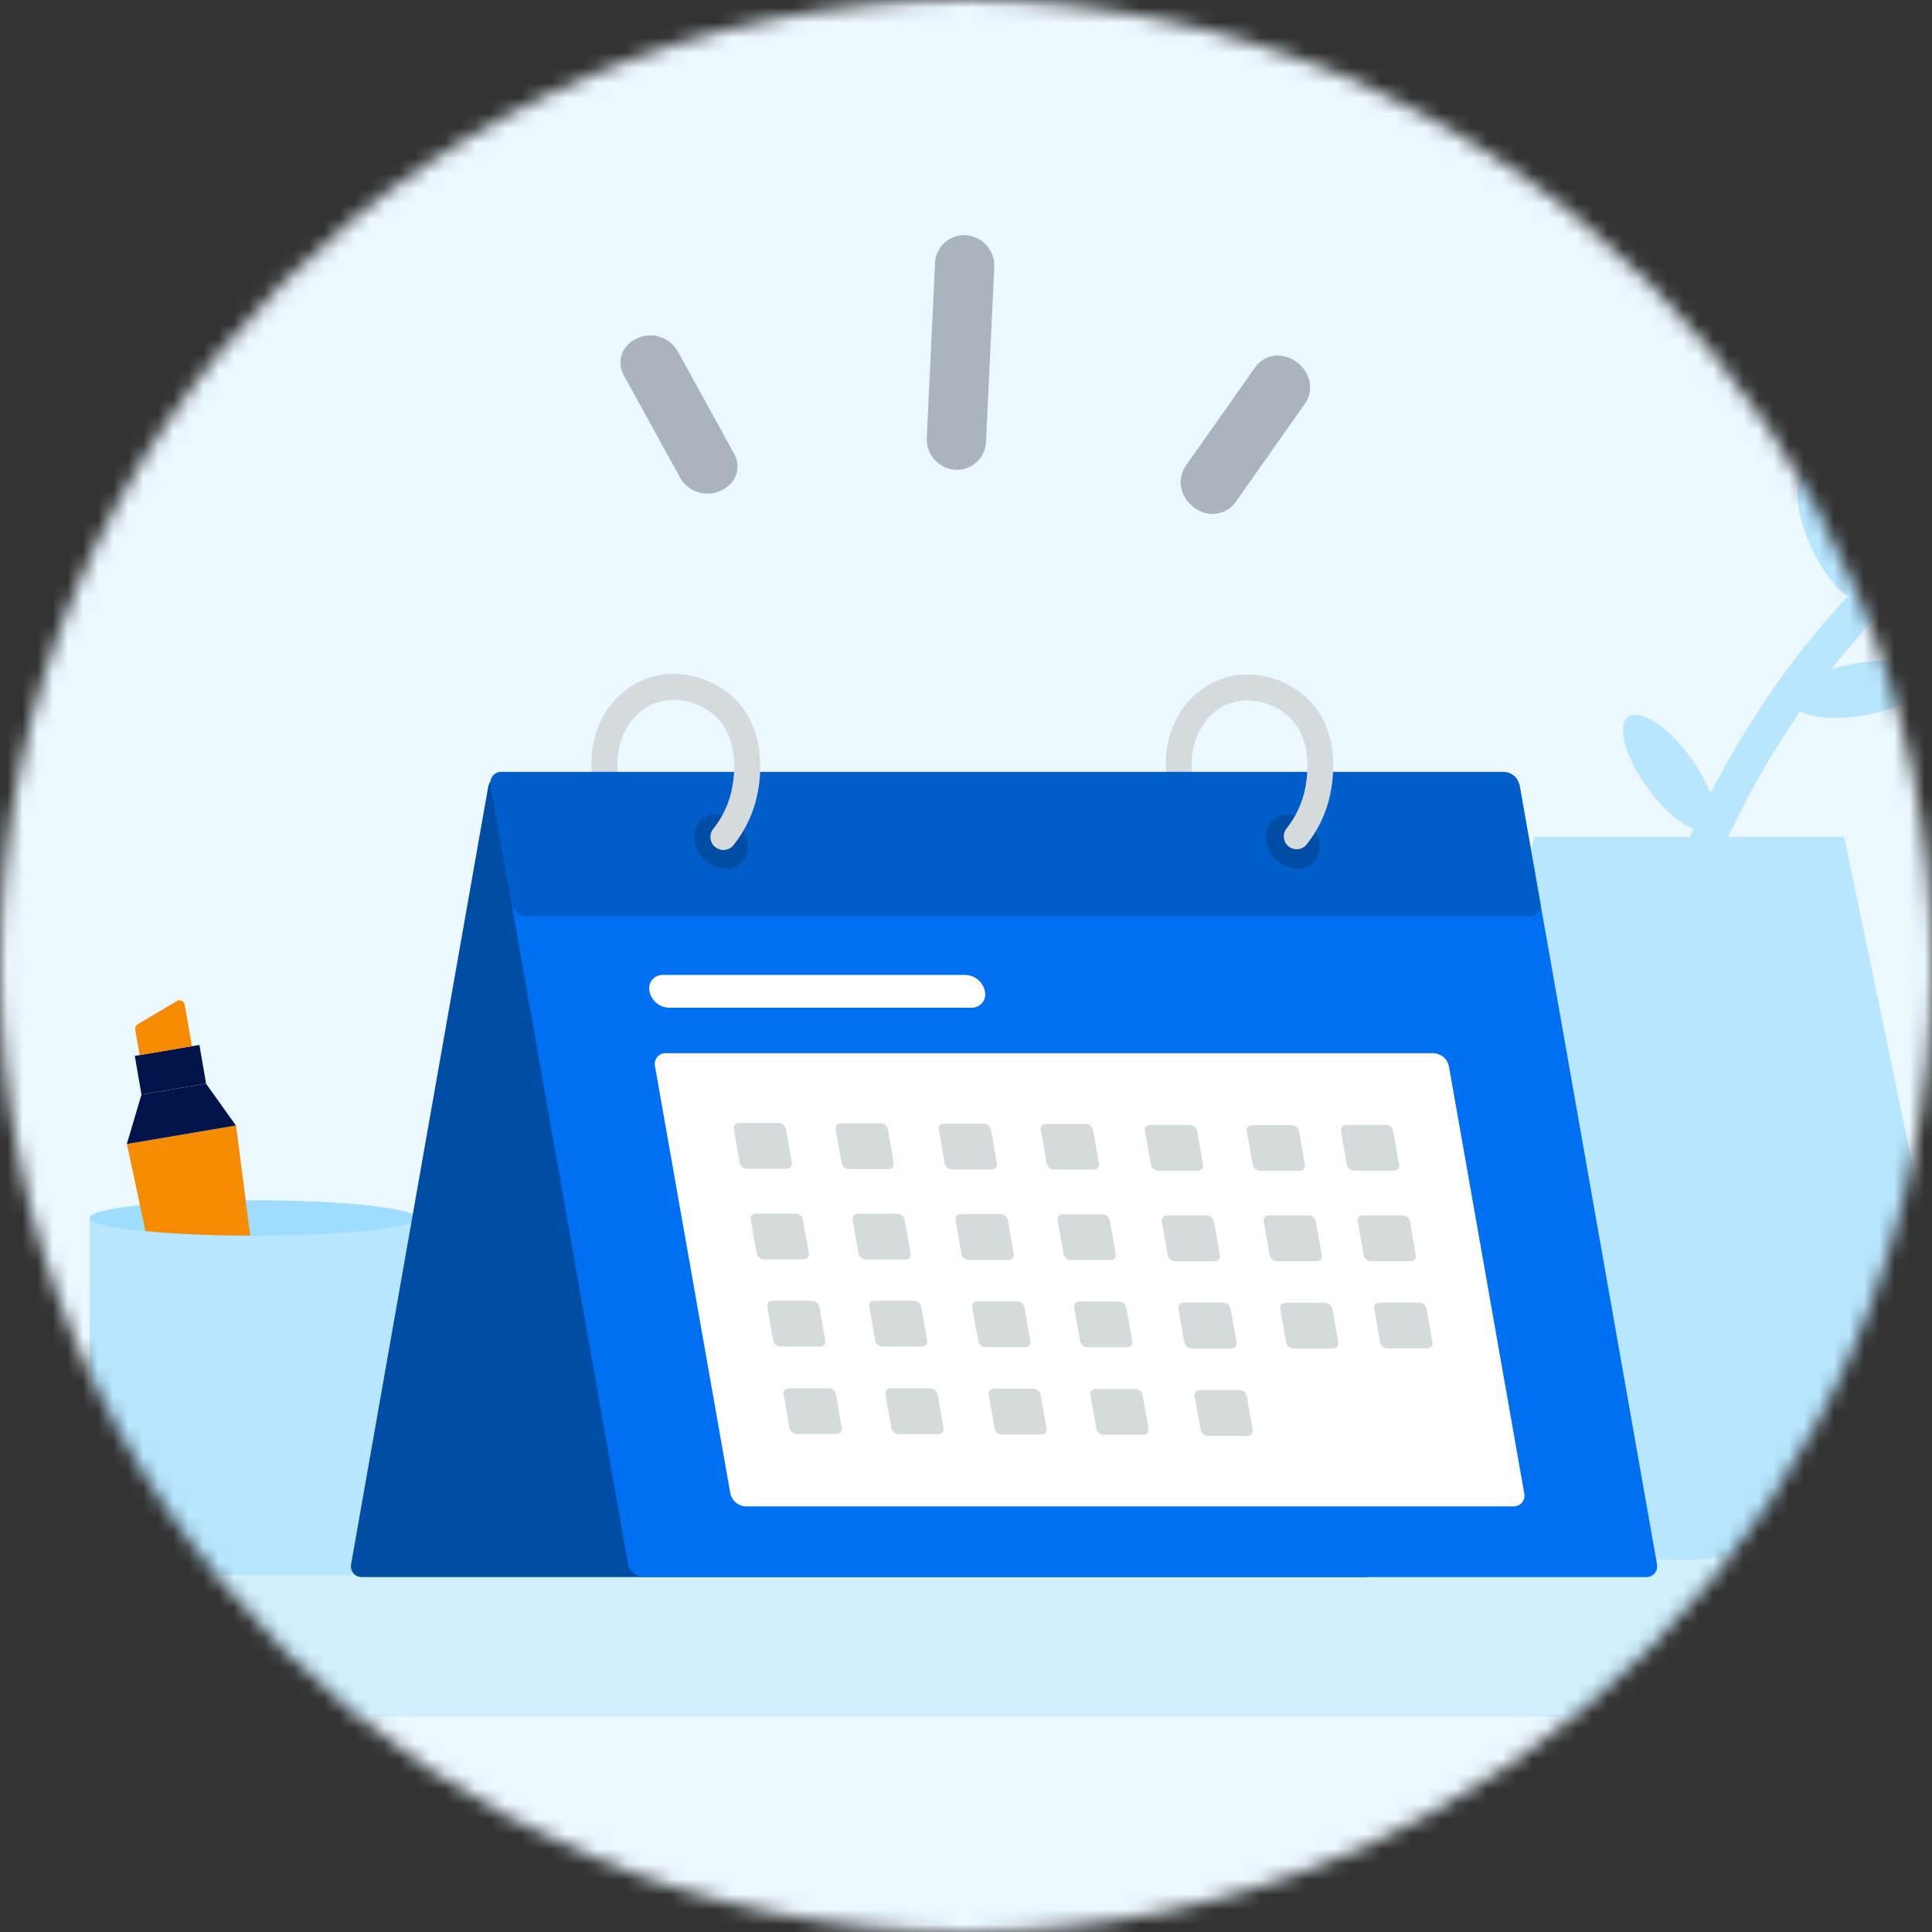 <svg width="128" height="128" viewBox="0 0 128 128" fill="none" xmlns="http://www.w3.org/2000/svg">
<rect x="0" y="0" width="128" height="128" fill="#333333" stroke="none"/>
<mask id="mask0_2672_44788" style="mask-type:alpha" maskUnits="userSpaceOnUse" x="0" y="0" width="128" height="128">
<circle cx="64" cy="64" r="64" fill="#EBF8FF"/>
</mask>
<g mask="url(#mask0_2672_44788)">
<path d="M164.79 -59.348H-87.137C-88.779 -59.35 -90.405 -58.992 -91.923 -58.296C-93.44 -57.599 -94.819 -56.578 -95.981 -55.29C-97.143 -54.001 -98.064 -52.472 -98.693 -50.788C-99.322 -49.104 -99.645 -47.299 -99.645 -45.476V118.897C-99.645 122.58 -98.328 126.111 -95.982 128.715C-93.636 131.319 -90.454 132.782 -87.137 132.782H164.79C168.107 132.782 171.289 131.319 173.635 128.715C175.98 126.111 177.298 122.58 177.298 118.897V-45.476C177.298 -47.299 176.975 -49.104 176.346 -50.788C175.717 -52.472 174.796 -54.001 173.634 -55.29C172.472 -56.578 171.093 -57.599 169.576 -58.296C168.058 -58.992 166.432 -59.35 164.79 -59.348Z" fill="#EBF8FF"/>
<rect x="-71.951" y="102.491" width="74.988" height="11.251" rx="3.462" fill="#B8E6FF"/>
<rect x="-3.345" y="102.491" width="165.931" height="11.251" rx="3.462" fill="#D1EFFF"/>
<path d="M111.387 103.357C109.132 103.357 106.898 102.913 104.814 102.05C102.731 101.188 100.837 99.924 99.243 98.331C97.648 96.737 96.383 94.846 95.52 92.764C94.658 90.683 94.214 88.452 94.215 86.199L101.654 55.45H122.182L128.589 86.199C128.59 88.454 128.145 90.687 127.281 92.771C126.417 94.855 125.149 96.747 123.551 98.341C121.954 99.935 120.057 101.198 117.969 102.059C115.882 102.919 113.646 103.36 111.387 103.357Z" fill="#B8E6FF"/>
<path d="M108.405 74.085H108.271C107.965 74.05 107.685 73.895 107.492 73.654C107.3 73.413 107.212 73.106 107.246 72.8C108.374 62.797 112.04 53.246 117.894 45.053C122.689 38.369 128.843 32.772 135.953 28.628C136.217 28.502 136.519 28.479 136.8 28.565C137.08 28.652 137.317 28.84 137.464 29.094C137.611 29.347 137.657 29.647 137.593 29.932C137.529 30.218 137.359 30.469 137.118 30.635C130.289 34.616 124.378 39.991 119.77 46.408C114.146 54.279 110.626 63.453 109.541 73.061C109.507 73.34 109.374 73.598 109.165 73.786C108.956 73.974 108.686 74.08 108.405 74.085Z" fill="#B8E6FF"/>
<path d="M123.532 47.39C126.038 46.951 127.935 45.825 127.768 44.875C127.601 43.926 125.434 43.512 122.927 43.952C120.421 44.392 118.524 45.518 118.691 46.467C118.858 47.417 121.026 47.83 123.532 47.39Z" fill="#B8E6FF"/>
<path d="M113.302 54.928C114.082 54.36 113.498 52.235 111.999 50.182C110.499 48.128 108.651 46.924 107.871 47.492C107.092 48.06 107.675 50.186 109.175 52.239C110.675 54.292 112.523 55.496 113.302 54.928Z" fill="#B8E6FF"/>
<path d="M123.536 39.734C124.411 39.328 124.252 37.13 123.181 34.825C122.11 32.519 120.531 30.979 119.656 31.385C118.78 31.791 118.939 33.989 120.011 36.294C121.082 38.6 122.66 40.14 123.536 39.734Z" fill="#B8E6FF"/>
<path d="M130.451 31.093C130.571 28.555 129.887 26.459 128.923 26.414C127.959 26.368 127.08 28.39 126.96 30.928C126.839 33.467 127.523 35.562 128.487 35.608C129.451 35.654 130.33 33.632 130.451 31.093Z" fill="#B8E6FF"/>
<path d="M8.412 75.794L15.638 74.567L17.653 90.13C17.685 90.378 17.62 90.63 17.47 90.831C17.319 91.033 17.096 91.169 16.848 91.211L12.808 91.894C12.558 91.938 12.301 91.883 12.09 91.743C11.88 91.602 11.733 91.385 11.681 91.139L8.412 75.794Z" fill="#F58B00"/>
<path d="M5.939 80.693H27.575V100.345C27.575 101.409 27.149 102.43 26.391 103.182C25.633 103.935 24.604 104.358 23.532 104.358H9.982C8.91 104.358 7.882 103.935 7.123 103.182C6.365 102.43 5.939 101.409 5.939 100.345V80.693Z" fill="#B8E6FF"/>
<path d="M16.756 81.867C22.73 81.867 27.573 81.341 27.573 80.694C27.573 80.046 22.73 79.52 16.756 79.52C10.782 79.52 5.939 80.046 5.939 80.694C5.939 81.341 10.782 81.867 16.756 81.867Z" fill="#9EDDFF"/>
<path d="M15.631 74.567L13.654 71.796L9.372 72.523L8.403 75.793L15.631 74.567Z" fill="#00144A"/>
<path d="M13.212 69.229L8.931 69.956L9.373 72.52L13.654 71.793L13.212 69.229Z" fill="#00144A"/>
<path d="M12.713 69.317L12.24 66.573C12.231 66.516 12.207 66.462 12.172 66.417C12.137 66.371 12.091 66.334 12.039 66.31C11.986 66.286 11.928 66.275 11.87 66.278C11.812 66.282 11.756 66.299 11.707 66.329L9.134 67.853C9.072 67.89 9.022 67.944 8.991 68.009C8.961 68.074 8.951 68.146 8.962 68.217L9.255 69.904L12.713 69.317Z" fill="#F58B00"/>
<path d="M9.637 81.562C11.498 81.747 13.919 81.861 16.576 81.866L16.252 79.368C13.914 79.384 11.578 79.52 9.253 79.775L9.637 81.562Z" fill="#F58B00"/>
<path d="M85.905 56.266C85.745 56.266 85.588 56.22 85.452 56.135C85.317 56.05 85.208 55.928 85.138 55.784C85.069 55.64 85.041 55.479 85.059 55.32C85.076 55.161 85.138 55.01 85.238 54.885C85.841 54.131 86.259 53.247 86.458 52.303C86.666 51.299 86.967 48.81 85.274 47.372C84.349 46.59 82.774 46.063 81.334 46.656C79.622 47.356 78.632 49.439 79.032 51.498C79.051 51.709 78.992 51.919 78.864 52.088C78.737 52.257 78.551 52.373 78.344 52.412C78.136 52.452 77.921 52.413 77.74 52.303C77.559 52.193 77.426 52.02 77.366 51.817C76.805 48.93 78.205 46.093 80.694 45.073C82.941 44.153 85.163 45.035 86.382 46.068C88.066 47.497 88.703 49.893 88.134 52.644C87.88 53.847 87.349 54.974 86.583 55.936C86.502 56.039 86.4 56.122 86.282 56.179C86.164 56.237 86.035 56.266 85.905 56.266Z" fill="#D5DADD"/>
<path d="M47.923 56.311C47.762 56.312 47.603 56.267 47.466 56.182C47.329 56.096 47.219 55.974 47.148 55.829C47.077 55.684 47.049 55.522 47.066 55.361C47.083 55.2 47.145 55.048 47.245 54.921C47.854 54.161 48.276 53.269 48.477 52.317C48.687 51.306 48.988 48.797 47.281 47.343C46.352 46.554 44.763 46.025 43.311 46.62C41.587 47.327 40.599 49.425 40.992 51.501C41.033 51.723 40.984 51.953 40.857 52.14C40.729 52.327 40.533 52.456 40.311 52.499C40.089 52.542 39.859 52.496 39.67 52.371C39.482 52.245 39.351 52.05 39.306 51.828C38.74 48.919 40.151 46.059 42.66 45.031C44.921 44.104 47.164 44.992 48.393 46.034C50.089 47.472 50.733 49.889 50.159 52.66C49.904 53.874 49.368 55.01 48.595 55.979C48.515 56.081 48.413 56.165 48.297 56.222C48.181 56.28 48.053 56.31 47.923 56.311Z" fill="#D5DADD"/>
<path d="M33.369 51.272H99.787C99.897 51.269 100.006 51.29 100.106 51.335C100.206 51.38 100.294 51.447 100.364 51.532C100.433 51.617 100.483 51.716 100.508 51.823C100.533 51.929 100.533 52.041 100.508 52.147L91.434 103.611C91.385 103.851 91.258 104.068 91.071 104.226C90.885 104.385 90.65 104.477 90.405 104.486H23.985C23.876 104.489 23.767 104.468 23.668 104.423C23.568 104.377 23.48 104.31 23.41 104.225C23.341 104.141 23.292 104.041 23.267 103.935C23.242 103.828 23.242 103.718 23.266 103.611L32.341 52.147C32.388 51.907 32.516 51.69 32.703 51.531C32.889 51.372 33.124 51.281 33.369 51.272Z" fill="#004DA5"/>
<path d="M99.672 51.272H33.252C33.142 51.268 33.033 51.289 32.933 51.334C32.833 51.379 32.745 51.447 32.676 51.532C32.606 51.616 32.557 51.716 32.532 51.822C32.507 51.929 32.508 52.04 32.533 52.147L41.607 103.611C41.655 103.851 41.782 104.068 41.969 104.227C42.156 104.386 42.391 104.477 42.636 104.485H109.053C109.163 104.489 109.272 104.468 109.372 104.423C109.472 104.378 109.56 104.31 109.63 104.226C109.699 104.141 109.749 104.042 109.774 103.935C109.799 103.828 109.799 103.717 109.775 103.611L100.698 52.147C100.651 51.907 100.524 51.689 100.337 51.531C100.151 51.372 99.916 51.281 99.672 51.272Z" fill="#0070F2"/>
<path d="M99.647 51.139H33.227C33.118 51.135 33.009 51.157 32.909 51.202C32.81 51.247 32.722 51.315 32.652 51.399C32.583 51.484 32.534 51.583 32.509 51.689C32.484 51.796 32.483 51.907 32.508 52.013L33.887 59.833C33.935 60.073 34.062 60.291 34.249 60.45C34.436 60.608 34.671 60.699 34.916 60.708H101.329C101.439 60.712 101.547 60.691 101.647 60.645C101.747 60.6 101.835 60.533 101.905 60.448C101.975 60.364 102.024 60.264 102.048 60.157C102.073 60.051 102.073 59.94 102.048 59.833L100.669 52.013C100.621 51.774 100.495 51.558 100.31 51.399C100.124 51.24 99.891 51.149 99.647 51.139Z" fill="#005DC9"/>
<path d="M48.091 57.552C49.051 57.552 49.691 56.752 49.517 55.764C49.425 55.278 49.172 54.838 48.799 54.514C48.425 54.19 47.954 54.001 47.46 53.978C46.497 53.978 45.859 54.778 46.033 55.764C46.125 56.25 46.378 56.691 46.751 57.016C47.125 57.34 47.597 57.529 48.091 57.552Z" fill="#004DA5"/>
<path d="M85.956 57.552C86.919 57.552 87.557 56.752 87.383 55.764C87.291 55.278 87.038 54.838 86.664 54.514C86.291 54.19 85.819 54.001 85.326 53.978C84.365 53.978 83.725 54.778 83.899 55.764C83.991 56.25 84.244 56.691 84.617 57.016C84.99 57.34 85.462 57.529 85.956 57.552Z" fill="#004DA5"/>
<path d="M94.97 69.775H44.118C44.009 69.771 43.9 69.792 43.8 69.837C43.7 69.882 43.612 69.949 43.542 70.033C43.472 70.118 43.423 70.217 43.398 70.324C43.373 70.43 43.373 70.541 43.397 70.648L48.384 98.929C48.432 99.169 48.56 99.386 48.746 99.545C48.933 99.704 49.168 99.795 49.413 99.804H100.264C100.374 99.808 100.482 99.786 100.582 99.741C100.682 99.696 100.77 99.629 100.84 99.544C100.91 99.459 100.959 99.36 100.983 99.253C101.008 99.146 101.008 99.035 100.983 98.929L95.996 70.648C95.948 70.408 95.821 70.192 95.635 70.033C95.448 69.875 95.214 69.784 94.97 69.775Z" fill="white"/>
<path d="M63.976 64.592H43.933C43.797 64.586 43.661 64.612 43.536 64.667C43.411 64.722 43.3 64.805 43.213 64.91C43.125 65.016 43.063 65.139 43.031 65.272C42.999 65.405 42.999 65.543 43.029 65.677C43.089 65.975 43.248 66.244 43.48 66.442C43.711 66.639 44.002 66.752 44.306 66.764H64.349C64.486 66.77 64.622 66.744 64.748 66.689C64.873 66.633 64.983 66.55 65.071 66.445C65.159 66.339 65.221 66.215 65.252 66.082C65.284 65.949 65.284 65.81 65.254 65.677C65.193 65.379 65.034 65.11 64.802 64.913C64.571 64.717 64.28 64.603 63.976 64.592Z" fill="white"/>
<path d="M51.594 74.405H48.95C48.899 74.404 48.848 74.414 48.802 74.435C48.755 74.456 48.714 74.487 48.682 74.526C48.65 74.566 48.627 74.612 48.615 74.662C48.604 74.711 48.603 74.763 48.615 74.812L49.008 77.032C49.031 77.144 49.09 77.245 49.176 77.319C49.263 77.392 49.372 77.435 49.485 77.439H52.13C52.181 77.441 52.232 77.431 52.278 77.41C52.325 77.389 52.365 77.358 52.398 77.318C52.43 77.279 52.453 77.233 52.465 77.183C52.476 77.133 52.476 77.082 52.465 77.032L52.072 74.812C52.049 74.701 51.99 74.6 51.904 74.526C51.817 74.452 51.708 74.41 51.594 74.405Z" fill="#D5DADD"/>
<path d="M58.345 74.424H55.7C55.649 74.422 55.599 74.432 55.552 74.453C55.506 74.474 55.465 74.505 55.433 74.545C55.4 74.584 55.377 74.63 55.366 74.68C55.354 74.729 55.354 74.781 55.365 74.83L55.757 77.05C55.78 77.162 55.839 77.263 55.926 77.336C56.013 77.41 56.122 77.453 56.236 77.457H58.879C58.929 77.459 58.98 77.45 59.027 77.429C59.074 77.408 59.115 77.377 59.147 77.337C59.179 77.298 59.202 77.251 59.214 77.201C59.225 77.152 59.225 77.1 59.213 77.05L58.829 74.824C58.805 74.712 58.745 74.612 58.657 74.539C58.569 74.466 58.459 74.426 58.345 74.424Z" fill="#D5DADD"/>
<path d="M65.179 74.444H62.536C62.485 74.442 62.434 74.451 62.388 74.472C62.341 74.493 62.3 74.524 62.267 74.564C62.235 74.603 62.212 74.65 62.201 74.699C62.189 74.749 62.19 74.801 62.202 74.851L62.593 77.073C62.615 77.184 62.674 77.285 62.761 77.358C62.847 77.431 62.956 77.474 63.07 77.477H65.715C65.765 77.479 65.816 77.469 65.862 77.448C65.908 77.427 65.949 77.396 65.981 77.357C66.013 77.318 66.036 77.272 66.048 77.223C66.06 77.174 66.06 77.122 66.049 77.073L65.658 74.851C65.635 74.739 65.575 74.638 65.488 74.565C65.402 74.491 65.293 74.448 65.179 74.444Z" fill="#D5DADD"/>
<path d="M71.94 74.455H69.295C69.244 74.453 69.194 74.463 69.147 74.484C69.101 74.505 69.06 74.537 69.028 74.576C68.995 74.615 68.973 74.661 68.961 74.711C68.949 74.76 68.949 74.812 68.961 74.862L69.352 77.082C69.374 77.194 69.434 77.295 69.521 77.368C69.608 77.442 69.717 77.485 69.831 77.489H72.474C72.525 77.491 72.576 77.481 72.622 77.46C72.669 77.439 72.71 77.408 72.742 77.368C72.775 77.329 72.798 77.282 72.809 77.233C72.82 77.183 72.82 77.131 72.808 77.082L72.417 74.862C72.395 74.75 72.336 74.649 72.249 74.576C72.163 74.502 72.054 74.459 71.94 74.455Z" fill="#D5DADD"/>
<path d="M78.835 74.528H76.193C76.142 74.526 76.091 74.536 76.045 74.557C75.999 74.578 75.958 74.609 75.925 74.649C75.893 74.688 75.87 74.734 75.858 74.784C75.847 74.833 75.847 74.885 75.858 74.934L76.249 77.154C76.271 77.266 76.33 77.367 76.417 77.441C76.503 77.515 76.612 77.557 76.726 77.561H79.371C79.422 77.563 79.473 77.553 79.519 77.532C79.565 77.511 79.606 77.48 79.639 77.44C79.671 77.401 79.694 77.355 79.706 77.305C79.717 77.256 79.717 77.204 79.706 77.154L79.315 74.934C79.292 74.823 79.232 74.722 79.145 74.648C79.058 74.574 78.949 74.532 78.835 74.528Z" fill="#D5DADD"/>
<path d="M85.584 74.539H82.941C82.89 74.537 82.839 74.546 82.793 74.567C82.746 74.588 82.705 74.62 82.672 74.659C82.64 74.698 82.617 74.745 82.606 74.795C82.594 74.844 82.594 74.896 82.606 74.946L82.997 77.166C83.02 77.277 83.079 77.378 83.165 77.452C83.252 77.526 83.361 77.568 83.474 77.573H86.119C86.17 77.574 86.221 77.564 86.267 77.543C86.314 77.522 86.355 77.491 86.387 77.452C86.419 77.412 86.442 77.366 86.454 77.317C86.465 77.267 86.465 77.215 86.454 77.166L86.063 74.946C86.04 74.834 85.98 74.734 85.893 74.66C85.806 74.586 85.697 74.543 85.584 74.539Z" fill="#D5DADD"/>
<path d="M91.821 74.528H89.178C89.127 74.526 89.077 74.536 89.03 74.557C88.984 74.578 88.943 74.609 88.911 74.649C88.878 74.688 88.855 74.734 88.844 74.784C88.832 74.833 88.832 74.885 88.844 74.934L89.235 77.154C89.257 77.266 89.316 77.367 89.403 77.441C89.49 77.515 89.6 77.557 89.714 77.561H92.356C92.407 77.563 92.458 77.554 92.505 77.533C92.552 77.512 92.593 77.481 92.625 77.441C92.658 77.402 92.68 77.355 92.692 77.305C92.703 77.256 92.703 77.204 92.691 77.154L92.3 74.934C92.277 74.823 92.218 74.722 92.131 74.648C92.044 74.574 91.935 74.532 91.821 74.528Z" fill="#D5DADD"/>
<path d="M52.725 80.401H50.071C50.02 80.399 49.969 80.408 49.922 80.429C49.876 80.45 49.835 80.481 49.802 80.521C49.77 80.56 49.747 80.607 49.736 80.656C49.724 80.706 49.724 80.758 49.736 80.808L50.127 83.028C50.15 83.139 50.209 83.24 50.295 83.314C50.382 83.388 50.491 83.43 50.604 83.434H53.249C53.3 83.436 53.351 83.426 53.397 83.405C53.443 83.384 53.484 83.353 53.517 83.313C53.549 83.274 53.572 83.228 53.584 83.178C53.595 83.129 53.595 83.077 53.584 83.028L53.193 80.808C53.171 80.698 53.113 80.598 53.028 80.524C52.944 80.451 52.837 80.407 52.725 80.401Z" fill="#D5DADD"/>
<path d="M59.464 80.412H56.819C56.768 80.41 56.717 80.42 56.671 80.44C56.625 80.461 56.584 80.492 56.551 80.531C56.519 80.57 56.496 80.617 56.484 80.666C56.473 80.716 56.473 80.767 56.484 80.817L56.875 83.039C56.898 83.15 56.958 83.251 57.044 83.325C57.131 83.399 57.241 83.441 57.355 83.446H59.997C60.048 83.447 60.099 83.437 60.145 83.416C60.191 83.395 60.232 83.364 60.265 83.325C60.297 83.285 60.32 83.239 60.331 83.189C60.343 83.14 60.343 83.088 60.332 83.039L59.941 80.817C59.918 80.705 59.859 80.605 59.773 80.531C59.686 80.458 59.577 80.416 59.464 80.412Z" fill="#D5DADD"/>
<path d="M66.289 80.439H63.644C63.593 80.438 63.542 80.448 63.496 80.469C63.45 80.49 63.409 80.521 63.376 80.56C63.344 80.6 63.321 80.646 63.31 80.695C63.298 80.745 63.298 80.796 63.309 80.846L63.7 83.066C63.723 83.178 63.782 83.279 63.869 83.353C63.956 83.427 64.066 83.469 64.18 83.473H66.831C66.882 83.475 66.933 83.465 66.98 83.444C67.026 83.424 67.068 83.392 67.1 83.353C67.132 83.313 67.155 83.267 67.167 83.217C67.178 83.167 67.178 83.116 67.166 83.066L66.775 80.846C66.752 80.733 66.692 80.631 66.603 80.557C66.515 80.483 66.404 80.442 66.289 80.439Z" fill="#D5DADD"/>
<path d="M73.05 80.451H70.408C70.357 80.448 70.306 80.458 70.259 80.479C70.213 80.5 70.171 80.531 70.139 80.571C70.107 80.61 70.084 80.656 70.072 80.706C70.061 80.756 70.061 80.808 70.073 80.857L70.464 83.077C70.487 83.189 70.546 83.29 70.632 83.364C70.719 83.437 70.828 83.48 70.941 83.484H73.586C73.637 83.486 73.688 83.476 73.734 83.455C73.78 83.434 73.821 83.403 73.854 83.363C73.886 83.324 73.909 83.278 73.921 83.228C73.932 83.178 73.932 83.127 73.921 83.077L73.523 80.857C73.5 80.747 73.441 80.647 73.356 80.573C73.27 80.5 73.163 80.457 73.05 80.451Z" fill="#D5DADD"/>
<path d="M79.954 80.527H77.312C77.261 80.525 77.21 80.535 77.163 80.556C77.116 80.577 77.075 80.608 77.043 80.647C77.01 80.687 76.987 80.733 76.975 80.783C76.963 80.832 76.963 80.884 76.975 80.934L77.366 83.15C77.389 83.261 77.449 83.362 77.536 83.435C77.622 83.509 77.731 83.552 77.845 83.556H80.488C80.539 83.558 80.59 83.549 80.636 83.528C80.683 83.507 80.724 83.476 80.757 83.436C80.789 83.397 80.812 83.35 80.823 83.301C80.835 83.251 80.834 83.199 80.823 83.15L80.431 80.93C80.408 80.819 80.349 80.719 80.262 80.646C80.176 80.573 80.067 80.531 79.954 80.527Z" fill="#D5DADD"/>
<path d="M86.702 80.527H84.057C84.007 80.525 83.956 80.535 83.91 80.556C83.863 80.577 83.822 80.609 83.79 80.648C83.758 80.687 83.735 80.734 83.723 80.783C83.712 80.833 83.711 80.884 83.723 80.934L84.116 83.154C84.138 83.265 84.198 83.366 84.284 83.44C84.371 83.514 84.48 83.556 84.593 83.561H87.238C87.289 83.562 87.34 83.552 87.386 83.531C87.432 83.51 87.473 83.479 87.506 83.44C87.538 83.4 87.561 83.354 87.573 83.305C87.584 83.255 87.584 83.204 87.573 83.154L87.179 80.934C87.157 80.822 87.099 80.721 87.012 80.647C86.925 80.573 86.816 80.531 86.702 80.527Z" fill="#D5DADD"/>
<path d="M92.935 80.527H90.29C90.239 80.525 90.188 80.535 90.142 80.556C90.096 80.577 90.055 80.609 90.022 80.648C89.99 80.687 89.967 80.734 89.956 80.783C89.944 80.833 89.944 80.884 89.955 80.934L90.346 83.154C90.37 83.266 90.429 83.366 90.516 83.44C90.603 83.513 90.712 83.556 90.826 83.561H93.468C93.519 83.563 93.57 83.553 93.617 83.532C93.663 83.511 93.704 83.48 93.737 83.441C93.769 83.401 93.792 83.355 93.804 83.305C93.815 83.255 93.815 83.204 93.803 83.154L93.416 80.929C93.393 80.818 93.333 80.718 93.245 80.645C93.158 80.572 93.049 80.53 92.935 80.527Z" fill="#D5DADD"/>
<path d="M53.812 86.179H51.167C51.117 86.177 51.066 86.187 51.02 86.208C50.974 86.229 50.933 86.26 50.901 86.299C50.869 86.338 50.846 86.384 50.834 86.433C50.822 86.483 50.822 86.534 50.833 86.584L51.224 88.806C51.246 88.918 51.306 89.018 51.393 89.092C51.48 89.166 51.589 89.208 51.703 89.213H54.346C54.397 89.214 54.447 89.204 54.494 89.183C54.54 89.162 54.581 89.131 54.613 89.092C54.646 89.052 54.668 89.006 54.68 88.957C54.692 88.907 54.692 88.855 54.68 88.806L54.289 86.584C54.267 86.472 54.208 86.372 54.121 86.298C54.035 86.225 53.926 86.183 53.812 86.179Z" fill="#D5DADD"/>
<path d="M60.56 86.179H57.925C57.874 86.177 57.823 86.187 57.777 86.208C57.73 86.229 57.69 86.261 57.657 86.3C57.625 86.339 57.602 86.385 57.59 86.435C57.579 86.485 57.579 86.536 57.59 86.586L57.981 88.808C58.004 88.919 58.064 89.02 58.151 89.094C58.237 89.167 58.347 89.209 58.46 89.213H61.09C61.14 89.215 61.191 89.205 61.237 89.184C61.284 89.163 61.325 89.132 61.357 89.093C61.389 89.054 61.412 89.008 61.424 88.959C61.436 88.909 61.436 88.858 61.424 88.808L61.033 86.586C61.011 86.475 60.953 86.375 60.867 86.301C60.781 86.227 60.673 86.184 60.56 86.179Z" fill="#D5DADD"/>
<path d="M67.394 86.217H64.749C64.698 86.215 64.648 86.225 64.602 86.246C64.555 86.267 64.514 86.299 64.482 86.338C64.45 86.377 64.427 86.424 64.415 86.473C64.403 86.523 64.403 86.574 64.415 86.624L64.806 88.844C64.829 88.955 64.889 89.056 64.975 89.13C65.062 89.204 65.171 89.246 65.285 89.251H67.928C67.979 89.253 68.03 89.243 68.076 89.222C68.123 89.201 68.164 89.17 68.196 89.131C68.229 89.091 68.252 89.045 68.263 88.995C68.275 88.945 68.274 88.894 68.262 88.844L67.871 86.631C67.851 86.518 67.792 86.415 67.706 86.34C67.619 86.265 67.509 86.221 67.394 86.217Z" fill="#D5DADD"/>
<path d="M74.147 86.229H71.504C71.453 86.227 71.403 86.237 71.356 86.257C71.31 86.278 71.269 86.309 71.236 86.348C71.204 86.387 71.181 86.433 71.169 86.483C71.158 86.532 71.158 86.584 71.169 86.633L71.56 88.856C71.583 88.967 71.642 89.068 71.728 89.142C71.815 89.216 71.924 89.258 72.037 89.263H74.682C74.733 89.264 74.784 89.254 74.83 89.233C74.876 89.212 74.917 89.181 74.95 89.141C74.982 89.102 75.005 89.056 75.017 89.006C75.028 88.957 75.028 88.905 75.017 88.856L74.626 86.631C74.603 86.52 74.543 86.42 74.456 86.347C74.369 86.274 74.26 86.232 74.147 86.229Z" fill="#D5DADD"/>
<path d="M81.05 86.301H78.408C78.357 86.299 78.306 86.309 78.26 86.33C78.213 86.35 78.172 86.381 78.14 86.421C78.107 86.46 78.084 86.506 78.072 86.555C78.06 86.605 78.06 86.656 78.071 86.706L78.464 88.928C78.485 89.042 78.544 89.146 78.632 89.222C78.721 89.297 78.832 89.341 78.948 89.344H81.593C81.644 89.346 81.695 89.335 81.741 89.314C81.787 89.293 81.828 89.262 81.861 89.223C81.893 89.183 81.916 89.137 81.927 89.088C81.939 89.038 81.939 88.987 81.928 88.937L81.534 86.715C81.514 86.601 81.454 86.497 81.366 86.422C81.278 86.347 81.166 86.304 81.05 86.301Z" fill="#D5DADD"/>
<path d="M87.799 86.312H85.154C85.103 86.311 85.053 86.321 85.007 86.341C84.96 86.362 84.919 86.394 84.887 86.433C84.855 86.472 84.832 86.517 84.82 86.567C84.808 86.616 84.808 86.667 84.819 86.717L85.212 88.939C85.235 89.05 85.294 89.151 85.38 89.224C85.467 89.298 85.576 89.34 85.689 89.344H88.334C88.385 89.345 88.435 89.335 88.481 89.314C88.528 89.293 88.568 89.262 88.601 89.223C88.633 89.184 88.656 89.138 88.668 89.089C88.68 89.04 88.68 88.989 88.669 88.939L88.276 86.717C88.253 86.606 88.194 86.505 88.107 86.432C88.021 86.358 87.912 86.316 87.799 86.312Z" fill="#D5DADD"/>
<path d="M94.031 86.301H91.382C91.331 86.299 91.281 86.309 91.234 86.33C91.188 86.351 91.147 86.382 91.115 86.421C91.083 86.46 91.06 86.506 91.048 86.556C91.036 86.605 91.036 86.656 91.047 86.706L91.44 88.928C91.463 89.039 91.522 89.14 91.608 89.214C91.695 89.288 91.804 89.33 91.917 89.335H94.56C94.611 89.337 94.662 89.327 94.709 89.306C94.755 89.285 94.797 89.254 94.829 89.215C94.862 89.175 94.885 89.129 94.897 89.079C94.908 89.029 94.909 88.978 94.897 88.928L94.504 86.706C94.481 86.595 94.423 86.495 94.337 86.422C94.252 86.348 94.144 86.306 94.031 86.301Z" fill="#D5DADD"/>
<path d="M54.895 91.973H52.25C52.199 91.971 52.149 91.981 52.102 92.001C52.056 92.022 52.015 92.053 51.982 92.092C51.95 92.132 51.927 92.178 51.916 92.227C51.904 92.277 51.904 92.328 51.915 92.378L52.306 94.6C52.329 94.712 52.389 94.812 52.476 94.886C52.563 94.96 52.672 95.002 52.786 95.007H55.437C55.488 95.009 55.539 94.999 55.586 94.978C55.633 94.957 55.674 94.926 55.706 94.887C55.739 94.847 55.761 94.801 55.773 94.751C55.784 94.701 55.784 94.649 55.772 94.6L55.381 92.378C55.358 92.265 55.297 92.164 55.209 92.09C55.12 92.016 55.01 91.975 54.895 91.973Z" fill="#D5DADD"/>
<path d="M61.643 91.984H58.998C58.948 91.983 58.897 91.993 58.851 92.013C58.805 92.034 58.764 92.065 58.732 92.104C58.7 92.144 58.677 92.189 58.665 92.239C58.653 92.288 58.653 92.339 58.664 92.389L59.055 94.611C59.078 94.722 59.138 94.823 59.225 94.896C59.312 94.969 59.42 95.011 59.534 95.016H62.177C62.228 95.018 62.278 95.008 62.325 94.987C62.371 94.966 62.412 94.935 62.444 94.896C62.477 94.857 62.5 94.811 62.511 94.761C62.523 94.712 62.523 94.66 62.511 94.611L62.12 92.389C62.098 92.277 62.039 92.177 61.952 92.103C61.866 92.03 61.757 91.988 61.643 91.984Z" fill="#D5DADD"/>
<path d="M68.477 92.011H65.837C65.786 92.01 65.735 92.02 65.689 92.041C65.642 92.062 65.602 92.093 65.569 92.132C65.537 92.172 65.514 92.218 65.502 92.268C65.491 92.317 65.491 92.369 65.502 92.418L65.893 94.638C65.916 94.75 65.976 94.85 66.063 94.924C66.15 94.998 66.259 95.04 66.373 95.045H69.002C69.053 95.047 69.103 95.038 69.15 95.017C69.197 94.996 69.238 94.965 69.27 94.925C69.303 94.886 69.326 94.839 69.337 94.789C69.348 94.74 69.348 94.688 69.336 94.638L68.945 92.418C68.924 92.308 68.866 92.208 68.781 92.134C68.696 92.061 68.589 92.017 68.477 92.011Z" fill="#D5DADD"/>
<path d="M75.225 92.023H72.58C72.529 92.021 72.478 92.031 72.432 92.052C72.386 92.073 72.345 92.104 72.312 92.144C72.28 92.183 72.257 92.229 72.246 92.279C72.234 92.328 72.234 92.38 72.245 92.43L72.639 94.65C72.661 94.761 72.72 94.862 72.807 94.936C72.893 95.01 73.002 95.052 73.116 95.056H75.761C75.811 95.058 75.862 95.048 75.909 95.027C75.955 95.006 75.996 94.975 76.028 94.935C76.061 94.896 76.083 94.85 76.095 94.8C76.107 94.751 76.107 94.699 76.095 94.65L75.702 92.43C75.68 92.318 75.621 92.217 75.534 92.143C75.448 92.069 75.339 92.027 75.225 92.023Z" fill="#D5DADD"/>
<path d="M82.129 92.095H79.484C79.433 92.093 79.383 92.103 79.336 92.124C79.29 92.145 79.249 92.177 79.217 92.216C79.184 92.255 79.162 92.302 79.15 92.351C79.138 92.401 79.138 92.452 79.15 92.502L79.541 94.722C79.564 94.833 79.624 94.934 79.71 95.008C79.797 95.081 79.906 95.124 80.02 95.129H82.663C82.714 95.131 82.764 95.121 82.811 95.1C82.858 95.079 82.899 95.048 82.931 95.008C82.964 94.969 82.987 94.923 82.998 94.873C83.009 94.823 83.009 94.771 82.997 94.722L82.606 92.509C82.586 92.396 82.527 92.293 82.441 92.218C82.354 92.143 82.244 92.099 82.129 92.095Z" fill="#D5DADD"/>
<path d="M48.638 51.084C48.616 51.498 48.564 51.91 48.482 52.316C48.281 53.269 47.859 54.161 47.25 54.921C47.109 55.1 47.045 55.329 47.073 55.556C47.1 55.783 47.217 55.989 47.397 56.13C47.577 56.271 47.805 56.335 48.032 56.307C48.259 56.279 48.465 56.163 48.606 55.983C49.38 55.014 49.916 53.878 50.17 52.664C50.279 52.143 50.344 51.614 50.367 51.082L48.638 51.084Z" fill="#D5DADD"/>
<path d="M86.612 51.08C86.593 51.491 86.542 51.9 86.458 52.303C86.258 53.247 85.84 54.131 85.237 54.885C85.097 55.062 85.034 55.288 85.06 55.513C85.087 55.737 85.201 55.942 85.379 56.082C85.556 56.222 85.782 56.285 86.006 56.259C86.231 56.233 86.436 56.118 86.576 55.941C87.342 54.979 87.873 53.852 88.126 52.649C88.236 52.132 88.301 51.608 88.323 51.08H86.612Z" fill="#D5DADD"/>
<path d="M84.83 23.56C84.5 23.53 84.169 23.59 83.87 23.733C83.572 23.876 83.317 24.097 83.134 24.372L78.596 30.808C77.845 31.872 78.32 33.065 79.154 33.654C79.487 33.907 79.893 34.045 80.311 34.048C80.729 34.051 81.137 33.918 81.473 33.669C81.631 33.544 81.77 33.396 81.885 33.229L86.423 26.793C86.628 26.515 86.753 26.186 86.787 25.843C86.82 25.499 86.76 25.152 86.613 24.84C86.449 24.492 86.2 24.192 85.888 23.968C85.576 23.744 85.211 23.603 84.83 23.56Z" fill="#A9B4BE"/>
<path d="M42.058 22.499C41.845 22.604 41.657 22.751 41.505 22.933C41.352 23.114 41.24 23.326 41.174 23.553C41.108 23.78 41.09 24.019 41.121 24.254C41.153 24.489 41.233 24.714 41.356 24.916L45.053 31.637C45.187 31.879 45.368 32.091 45.584 32.261C45.801 32.432 46.049 32.558 46.315 32.632C46.581 32.705 46.859 32.725 47.132 32.69C47.406 32.655 47.67 32.566 47.909 32.428C48.009 32.374 48.104 32.312 48.194 32.242C48.53 31.989 48.758 31.619 48.835 31.206C48.912 30.792 48.831 30.365 48.608 30.009L44.911 23.291C44.778 23.05 44.598 22.838 44.381 22.667C44.165 22.496 43.917 22.37 43.651 22.296C43.385 22.222 43.107 22.202 42.834 22.237C42.56 22.272 42.297 22.361 42.058 22.499Z" fill="#A9B4BE"/>
<path d="M62.594 16.07C62.4 16.241 62.242 16.449 62.131 16.683C62.02 16.917 61.958 17.171 61.948 17.429L61.401 29.025C61.379 29.545 61.559 30.054 61.904 30.444C62.249 30.834 62.731 31.076 63.249 31.119C63.731 31.157 64.209 31.013 64.589 30.715C64.808 30.543 64.987 30.326 65.114 30.078C65.241 29.831 65.314 29.558 65.326 29.28L65.874 17.685C65.896 17.162 65.714 16.651 65.367 16.259C65.02 15.866 64.535 15.624 64.013 15.583C63.756 15.564 63.498 15.598 63.254 15.681C63.01 15.765 62.786 15.898 62.594 16.07Z" fill="#A9B4BE"/>
</g>
</svg>
